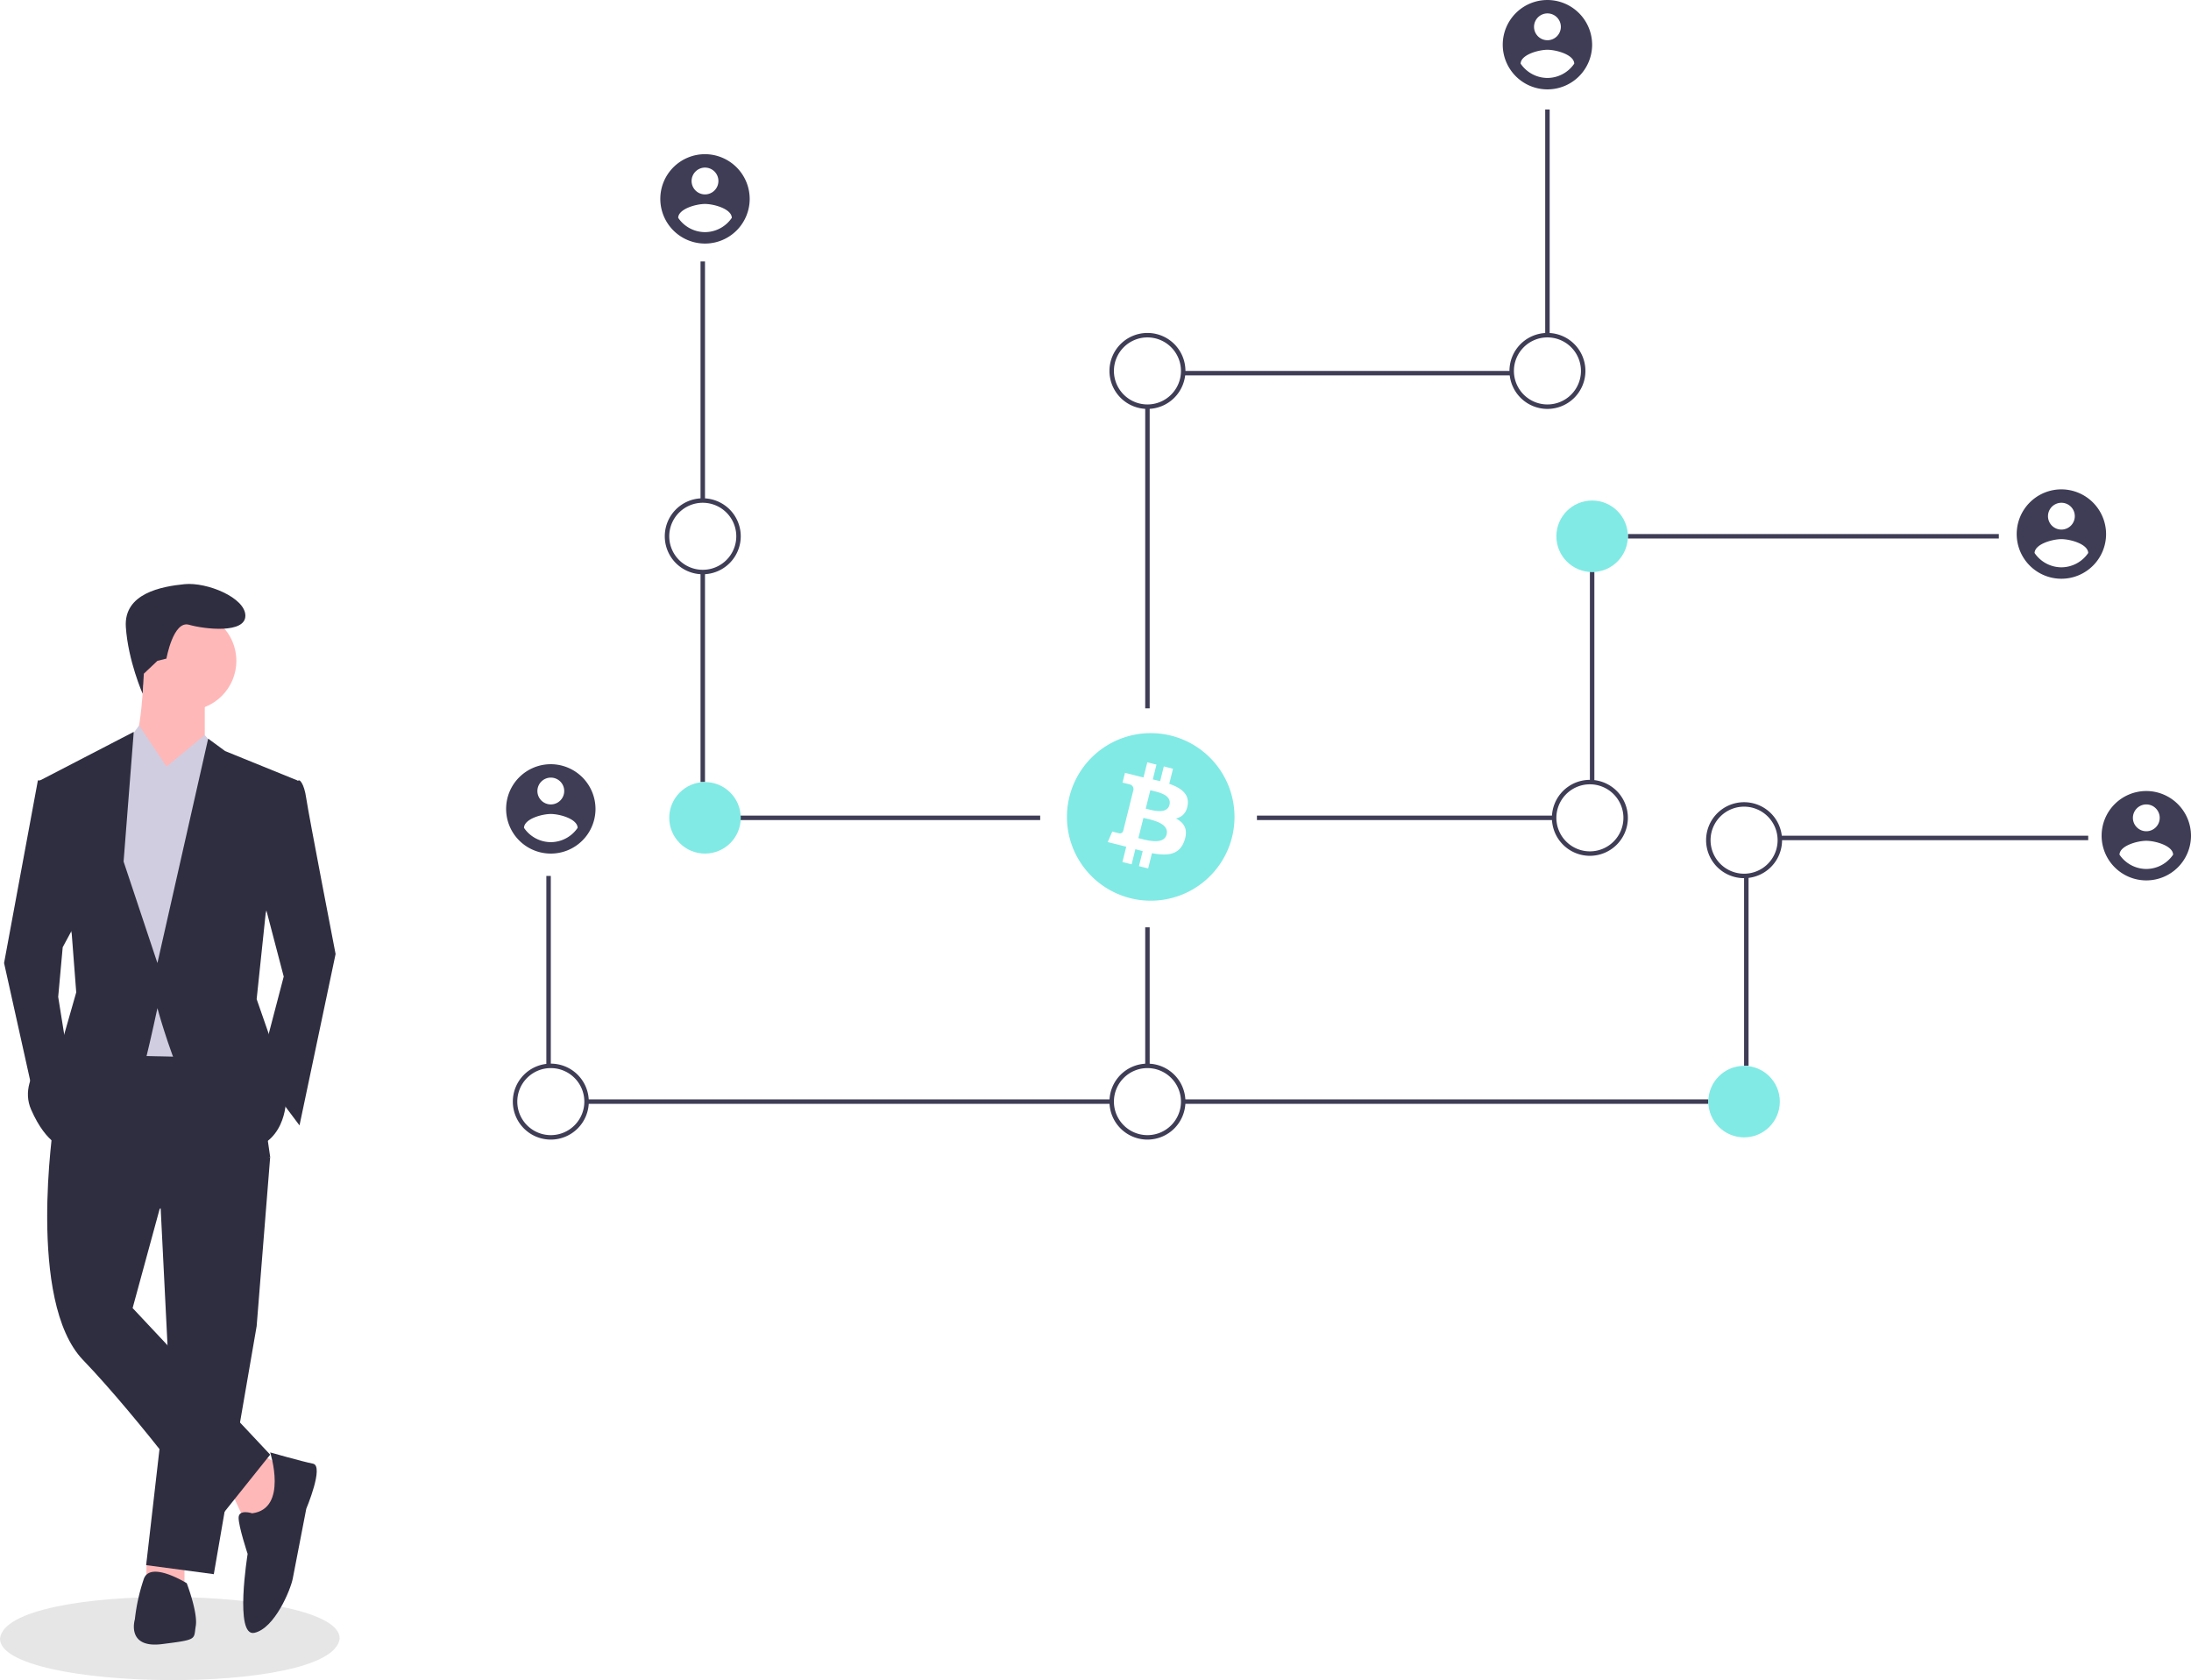 <svg xmlns="http://www.w3.org/2000/svg" data-name="Layer 1" width="980.494" height="751.895" viewBox="0 0 980.494 751.895" xmlns:xlink="http://www.w3.org/1999/xlink"><title>nakamoto</title><rect x="313.494" y="117" width="2" height="107" fill="#3f3d56"/><rect x="313.494" y="255.85" width="2" height="94.149" fill="#3f3d56"/><rect x="310.494" y="365" width="155" height="2" fill="#3f3d56"/><rect x="244.494" y="392" width="2" height="85" fill="#3f3d56"/><rect x="262.494" y="492" width="235" height="2" fill="#3f3d56"/><path d="M623.247,551.052" transform="translate(-109.753 -74.052)" fill="none" stroke="#3f3d56" stroke-miterlimit="10" stroke-width="2"/><path d="M623.247,469.052" transform="translate(-109.753 -74.052)" fill="none" stroke="#3f3d56" stroke-miterlimit="10" stroke-width="2"/><rect x="691.494" y="49" width="2" height="101" fill="#3f3d56"/><rect x="529.46" y="166" width="147.034" height="2" fill="#3f3d56"/><rect x="512.494" y="182" width="2" height="135" fill="#3f3d56"/><path d="M424.247,331.052a17,17,0,1,1,17-17A17.019,17.019,0,0,1,424.247,331.052Zm0-32a15,15,0,1,0,15,15A15.017,15.017,0,0,0,424.247,299.052Z" transform="translate(-109.753 -74.052)" fill="#3f3d56"/><path d="M356.247,584.052a17,17,0,1,1,17-17A17.019,17.019,0,0,1,356.247,584.052Zm0-32a15,15,0,1,0,15,15A15.017,15.017,0,0,0,356.247,552.052Z" transform="translate(-109.753 -74.052)" fill="#3f3d56"/><circle cx="315.494" cy="366" r="16" fill="#81eae5"/><rect x="728.494" y="239" width="166" height="2" fill="#3f3d56"/><rect x="711.494" y="255.85" width="2" height="94.149" fill="#3f3d56"/><rect x="562.494" y="365" width="133" height="2" fill="#3f3d56"/><rect x="796.494" y="374" width="138" height="2" fill="#3f3d56"/><rect x="780.494" y="392" width="2" height="85" fill="#3f3d56"/><rect x="529.494" y="492" width="235" height="2" fill="#3f3d56"/><rect x="512.494" y="415" width="2" height="62" fill="#3f3d56"/><circle cx="712.494" cy="240" r="16" fill="#81eae5"/><path d="M802.247,257.052a17,17,0,1,1,17-17A17.019,17.019,0,0,1,802.247,257.052Zm0-32a15,15,0,1,0,15,15A15.017,15.017,0,0,0,802.247,225.052Z" transform="translate(-109.753 -74.052)" fill="#3f3d56"/><path d="M623.247,257.052a17,17,0,1,1,17-17A17.019,17.019,0,0,1,623.247,257.052Zm0-32a15,15,0,1,0,15,15A15.017,15.017,0,0,0,623.247,225.052Z" transform="translate(-109.753 -74.052)" fill="#3f3d56"/><path d="M890.247,467.052a17,17,0,1,1,17-17A17.019,17.019,0,0,1,890.247,467.052Zm0-32a15,15,0,1,0,15,15A15.017,15.017,0,0,0,890.247,435.052Z" transform="translate(-109.753 -74.052)" fill="#3f3d56"/><circle cx="780.494" cy="493" r="16" fill="#81eae5"/><path d="M623.247,584.052a17,17,0,1,1,17-17A17.019,17.019,0,0,1,623.247,584.052Zm0-32a15,15,0,1,0,15,15A15.017,15.017,0,0,0,623.247,552.052Z" transform="translate(-109.753 -74.052)" fill="#3f3d56"/><path d="M821.247,457.052a17,17,0,1,1,17-17A17.019,17.019,0,0,1,821.247,457.052Zm0-32a15,15,0,1,0,15,15A15.017,15.017,0,0,0,821.247,425.052Z" transform="translate(-109.753 -74.052)" fill="#3f3d56"/><path d="M356.247,416.052a20,20,0,1,0,20,20A20.059,20.059,0,0,0,356.247,416.052Zm0,6a6,6,0,1,1-6,6,6.02,6.02,0,0,1,6-6Zm0,28.885a14.57,14.57,0,0,1-12-6.404c.096-4,8-6.202,12-6.202s11.904,2.202,12,6.202a14.594,14.594,0,0,1-12,6.404Z" transform="translate(-109.753 -74.052)" fill="#3f3d56"/><path d="M425.247,143.052a20,20,0,1,0,20,20A20.059,20.059,0,0,0,425.247,143.052Zm0,6a6,6,0,1,1-6,6,6.02,6.02,0,0,1,6-6Zm0,28.885a14.57,14.57,0,0,1-12-6.404c.096-4,8-6.202,12-6.202s11.904,2.202,12,6.202a14.594,14.594,0,0,1-12,6.404Z" transform="translate(-109.753 -74.052)" fill="#3f3d56"/><path d="M802.247,74.052a20,20,0,1,0,20,20A20.059,20.059,0,0,0,802.247,74.052Zm0,6a6,6,0,1,1-6,6,6.02,6.02,0,0,1,6-6Zm0,28.885a14.57,14.57,0,0,1-12-6.404c.096-4,8-6.202,12-6.202s11.904,2.202,12,6.202a14.594,14.594,0,0,1-12,6.404Z" transform="translate(-109.753 -74.052)" fill="#3f3d56"/><path d="M1032.247,293.052a20,20,0,1,0,20,20A20.059,20.059,0,0,0,1032.247,293.052Zm0,6a6,6,0,1,1-6,6,6.02,6.02,0,0,1,6-6Zm0,28.885a14.57,14.57,0,0,1-12-6.404c.096-4,8-6.202,12-6.202s11.904,2.202,12,6.202a14.594,14.594,0,0,1-12,6.404Z" transform="translate(-109.753 -74.052)" fill="#3f3d56"/><path d="M1070.247,428.052a20,20,0,1,0,20,20A20.059,20.059,0,0,0,1070.247,428.052Zm0,6a6,6,0,1,1-6,6,6.02,6.02,0,0,1,6-6Zm0,28.885a14.57,14.57,0,0,1-12-6.404c.096-4,8-6.202,12-6.202s11.904,2.202,12,6.202a14.594,14.594,0,0,1-12,6.404Z" transform="translate(-109.753 -74.052)" fill="#3f3d56"/><path d="M624.525,427.719l-2.049,8.215c2.323.579,9.483,2.941,10.643-1.708C634.328,429.379,626.848,428.298,624.525,427.719Z" transform="translate(-109.753 -74.052)" fill="#81eae5"/><path d="M621.443,440.08l-2.26,9.058c2.789.693,11.392,3.455,12.664-1.655C633.176,442.155,624.232,440.776,621.443,440.08Z" transform="translate(-109.753 -74.052)" fill="#81eae5"/><path d="M633.787,403.264a37.493,37.493,0,1,0,27.308,45.451A37.487,37.487,0,0,0,633.787,403.264Zm7.462,31.037c-.541,3.653-2.565,5.422-5.254,6.041,3.691,1.921,5.57,4.869,3.78,9.979-2.22,6.345-7.497,6.881-14.512,5.553l-1.703,6.824-4.115-1.025,1.68-6.733q-1.644-.407-3.279-.85l-1.686,6.764-4.11-1.026,1.703-6.836c-.961-.246-1.937-.508-2.933-.757l-5.354-1.336,2.042-4.709s3.032.807,2.991.747a1.496,1.496,0,0,0,1.885-.978l2.691-10.787c.151.037.298.073.434.108a3.496,3.496,0,0,0-.427-.137l1.919-7.701a2.189,2.189,0,0,0-1.917-2.392c.065-.044-2.988-.743-2.988-.743l1.095-4.395,5.675,1.417-.005.021c.853.212,1.732.413,2.628.617l1.686-6.757,4.112,1.025-1.652,6.625c1.104.252,2.215.506,3.297.775l1.641-6.581,4.114,1.025-1.685,6.76C638.196,426.628,641.995,429.31,641.249,434.301Z" transform="translate(-109.753 -74.052)" fill="#81eae5"/><path d="M261.753,807.346c-2.845,25.876-152.226,23.704-151.999-.002C112.599,781.47,261.979,783.642,261.753,807.346Z" transform="translate(-109.753 -74.052)" fill="#e6e6e6"/><polygon points="103.754 668.156 109.81 681.276 120.911 680.267 127.976 657.054 116.874 650.999 103.754 668.156" fill="#ffb8b8"/><polygon points="65.642 698.373 65.403 707.516 82.56 708.525 82.56 697.424 65.642 698.373" fill="#ffb8b8"/><polygon points="71.458 531.908 75.495 612.647 65.403 700.451 95.68 704.488 114.856 593.472 120.911 517.778 71.458 531.908" fill="#2f2e41"/><path d="M133.777,576.692s-12.111,79.73,13.12,105.971,59.545,72.666,59.545,72.666l24.222-30.277L169.101,659.45l12.111-44.407,49.453-23.213-8.074-55.508-72.666-1.009Z" transform="translate(-109.753 -74.052)" fill="#2f2e41"/><circle cx="83.569" cy="295.744" r="22.203" fill="#ffb8b8"/><path d="M174.147,374.843s-1.009,31.287-6.055,35.324,18.166,21.194,18.166,21.194l15.139-24.222V384.935Z" transform="translate(-109.753 -74.052)" fill="#ffb8b8"/><polygon points="74.486 343.179 62.233 324.677 55.31 334.096 45.218 362.355 53.292 472.362 100.726 473.371 106.782 347.216 91.643 329.05 74.486 343.179" fill="#d0cde1"/><path d="M235.711,424.296l8.074-1.009s2.018,1.009,3.028,8.074,13.12,69.638,13.12,69.638l-16.148,76.703-18.166-24.222,11.102-42.388-11.102-42.388Z" transform="translate(-109.753 -74.052)" fill="#2f2e41"/><polygon points="23.015 349.234 16.959 349.234 1.821 430.983 15.95 494.566 30.079 471.353 26.042 446.122 28.061 423.919 35.126 410.798 23.015 349.234" fill="#2f2e41"/><path d="M222.59,751.291s-6.055-2.018-6.055,2.018,4.037,16.148,4.037,16.148-6.055,37.342,3.028,35.324,16.148-19.176,17.157-24.222,6.055-31.287,6.055-31.287,8.074-19.176,3.028-20.185-19.176-5.046-19.176-5.046S238.738,749.273,222.59,751.291Z" transform="translate(-109.753 -74.052)" fill="#2f2e41"/><path d="M193.322,782.578s-16.148-10.092-19.176-2.018a84.801,84.801,0,0,0-4.037,18.166s-4.037,13.12,12.111,11.102,14.129-2.018,15.139-8.074S193.322,782.578,193.322,782.578Z" transform="translate(-109.753 -74.052)" fill="#2f2e41"/><path d="M180.202,369.797l4.037-1.009s3.028-17.157,10.092-15.139,25.231,4.037,25.231-4.037-17.157-15.139-27.25-14.129-27.25,4.037-26.24,19.176,7.522,29.865,7.522,29.865l.526-8.976Z" transform="translate(-109.753 -74.052)" fill="#2f2e41"/><polygon points="91.643 355.29 74.486 343.179 91.643 329.05 97.6 336.197 91.643 355.29" fill="#d0cde1"/><polygon points="59.347 354.281 74.486 343.179 62.375 325.013 55.31 334.096 59.347 354.281" fill="#d0cde1"/><path d="M242.775,423.287l-32.296-13.12-7.569-5.551-22.708,100.42-15.139-45.416,4.542-58.032-41.884,21.699L141.851,491.915l2.018,26.24L137.814,539.35s-21.194,15.139-14.129,31.287,15.139,17.157,15.139,17.157,34.314-32.296,36.333-40.37,5.046-22.203,5.046-22.203,17.157,64.592,37.342,63.582,20.185-22.203,20.185-22.203l-5.046-22.203L224.609,521.183l4.037-38.351Z" transform="translate(-109.753 -74.052)" fill="#2f2e41"/></svg>